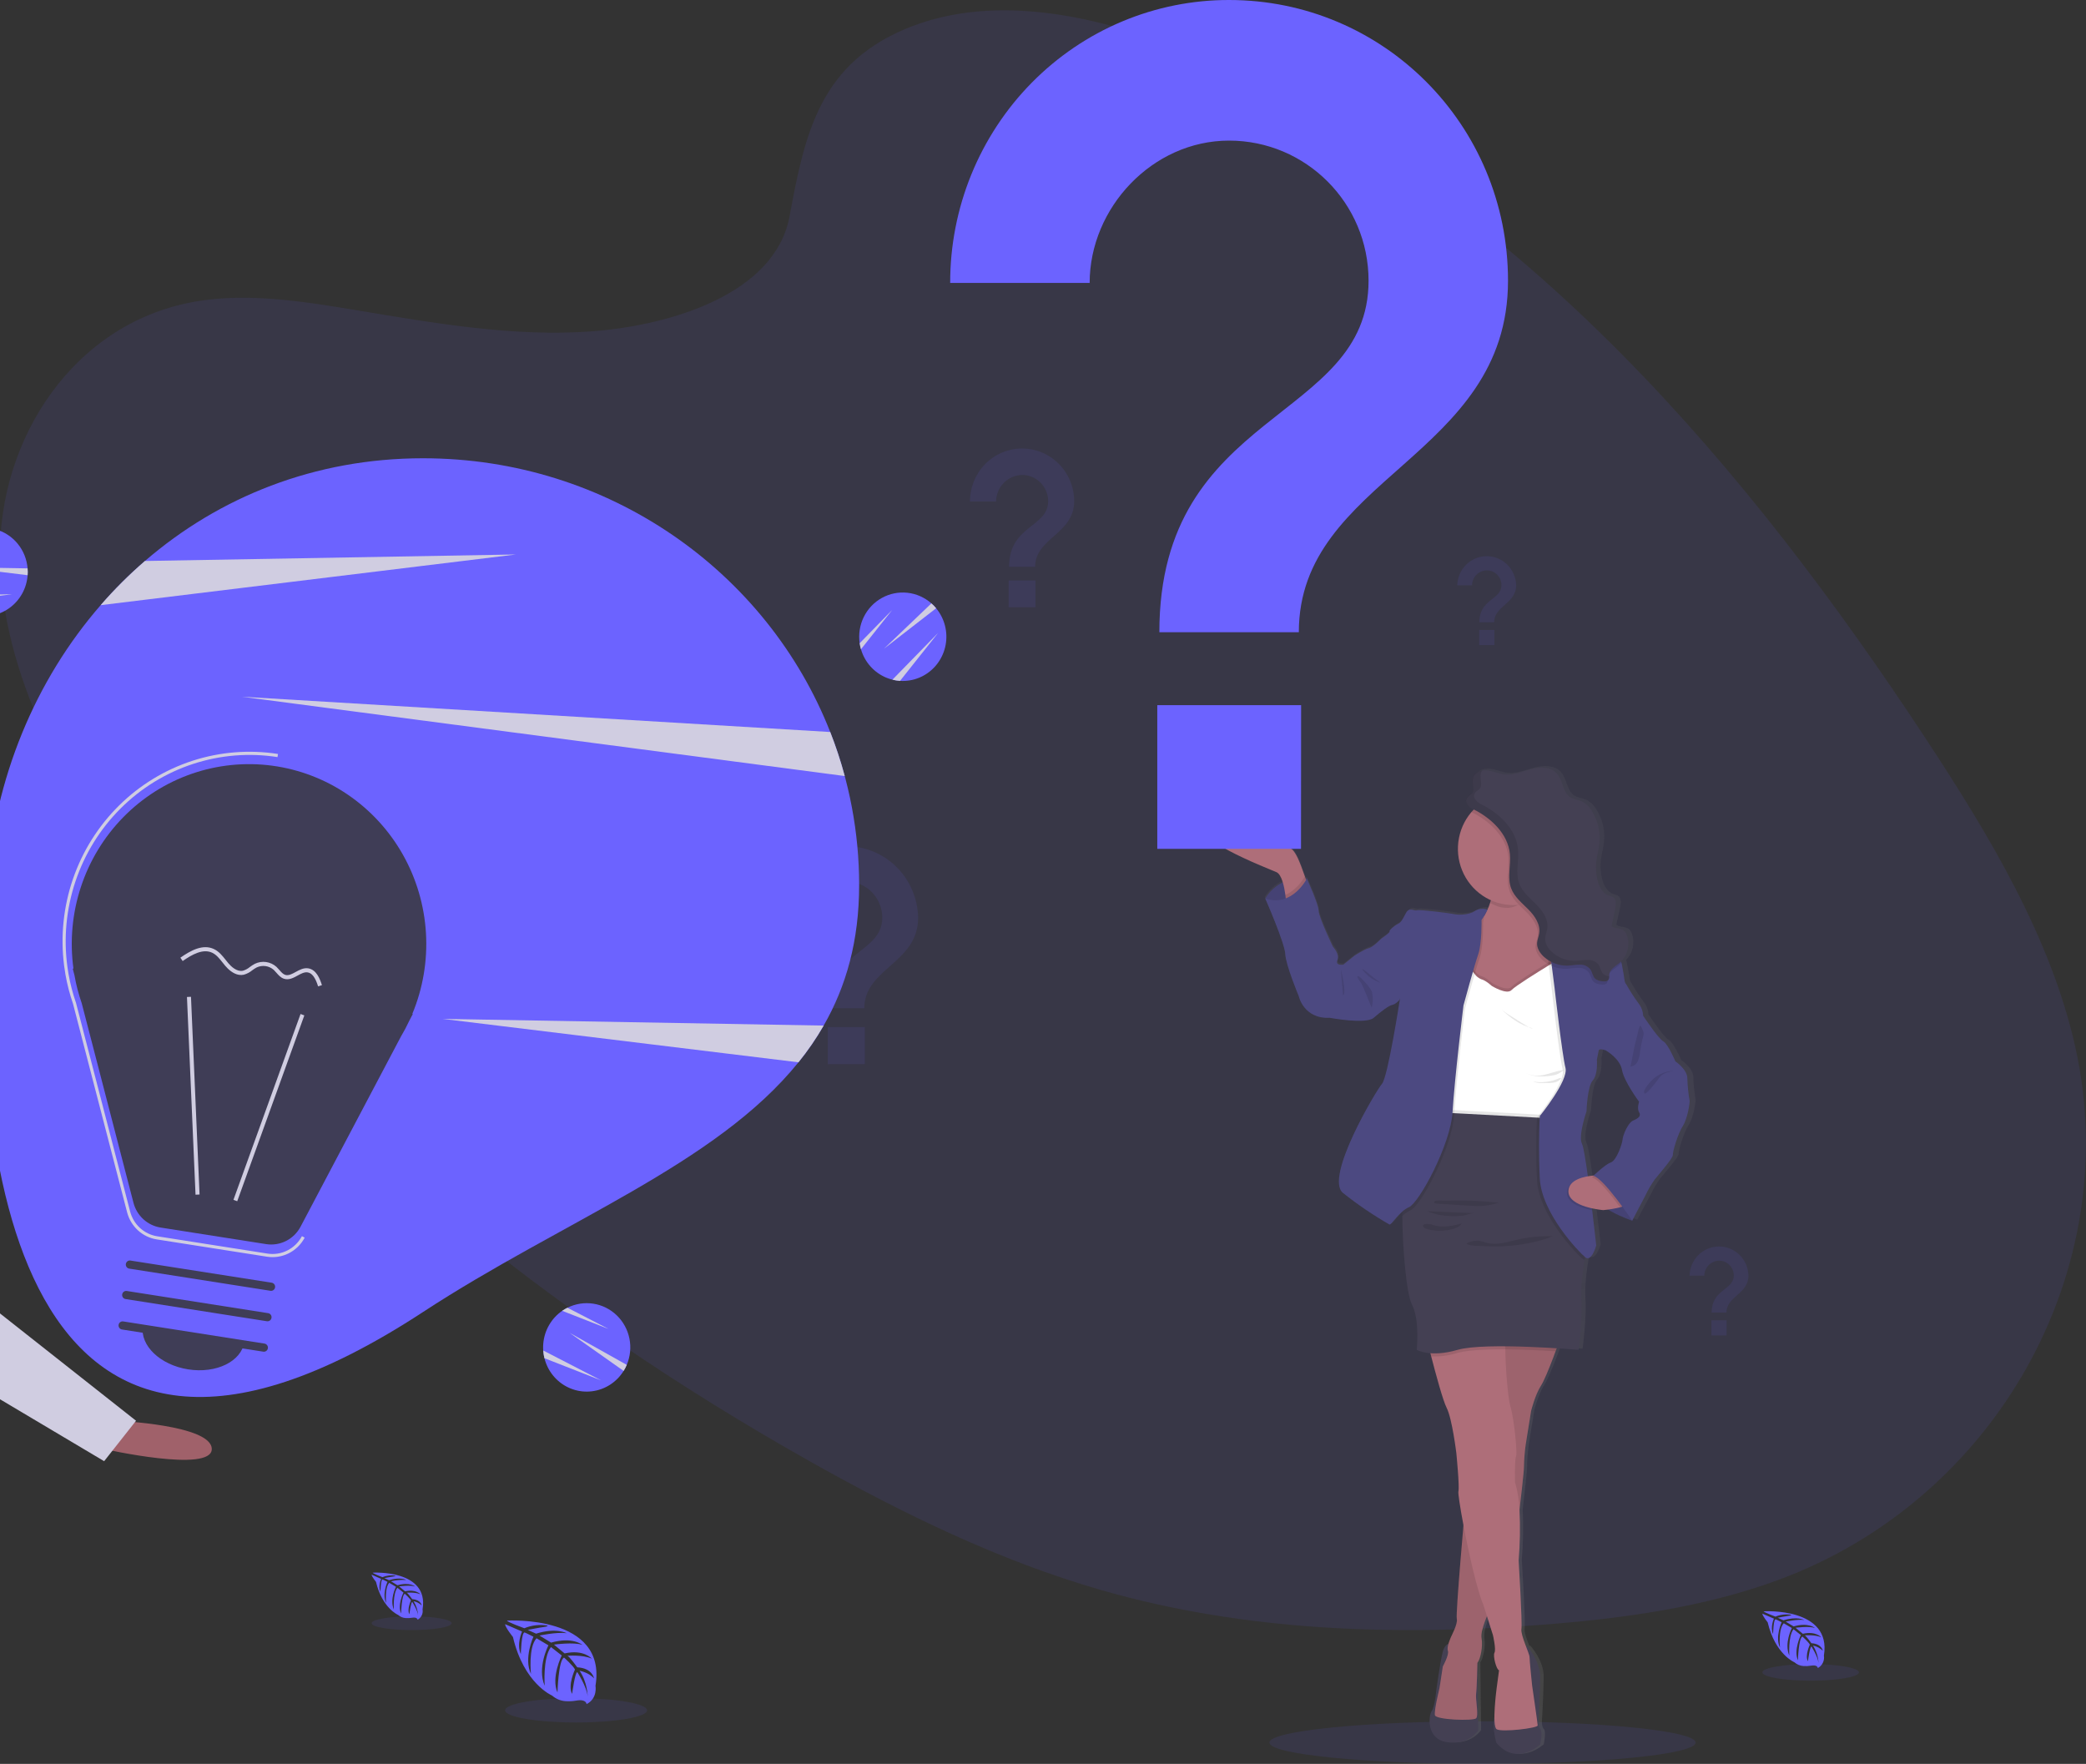 <svg width="641" height="542" viewBox="0 0 641 542" fill="none" xmlns="http://www.w3.org/2000/svg">
  <rect x="0" y="0" width="641" height="542" fill="#333333" stroke="none"/>
  <g clip-path="url(#clip0)">
    <path opacity="0.1" d="M455.567 541.993C491.733 541.993 521.052 539.062 521.052 535.445C521.052 531.828 491.733 528.896 455.567 528.896C419.401 528.896 390.083 531.828 390.083 535.445C390.083 539.062 419.401 541.993 455.567 541.993Z" fill="#6C63FF"/>
    <path opacity="0.1" d="M280.639 7.928C309.48 -2.947 344.591 6.406 374.574 20.047C468.746 62.9 537.353 144.247 591.861 227.123C611.597 257.132 630.344 288.462 637.763 321.962C652.87 390.148 613.468 460.737 546.458 485.473C523.67 493.893 498.634 497.346 473.561 499.27C428.974 502.696 382.811 501.336 338.582 488.647C307.041 479.579 277.204 464.992 248.586 448.877C168.666 403.847 95.679 345.371 43.124 273.94C20.075 242.61 0.575 207.29 0.013 171.141C-0.549 134.991 22.673 98.667 60.881 92.52C76.677 89.981 93.387 92.624 109.688 95.344C133.689 99.354 158.015 103.57 181.742 101.821C206.254 100.001 238.134 90.286 242.604 66.547C247.335 41.059 251.836 18.79 280.639 7.928Z" fill="#6C63FF"/>
    <path d="M155.806 497.974C155.806 497.974 186.62 496.089 182.987 517.995C182.987 517.995 183.708 521.882 180.247 523.624C180.247 523.624 180.196 521.998 177.087 522.549C175.982 522.741 174.859 522.798 173.741 522.717C172.229 522.611 170.793 522.009 169.648 521.001C169.648 521.001 160.984 517.374 157.619 503.007C157.619 503.007 155.123 499.879 155.225 499.069L160.422 501.323C160.422 501.323 158.647 505.132 160.045 508.292C160.045 508.292 160.211 501.465 161.214 501.621C161.412 501.653 163.915 502.916 163.915 502.916C163.915 502.916 160.856 509.543 163.161 514.362C163.161 514.362 162.287 506.194 164.866 503.396L168.531 505.566C168.531 505.566 164.955 512.412 167.382 517.995C167.382 517.995 166.743 509.426 169.297 506.09L172.617 508.681C172.617 508.681 169.259 515.43 171.308 520.068C171.308 520.068 171.57 510.087 173.333 509.335C173.333 509.335 176.238 511.926 176.678 513.001C176.678 513.001 174.38 517.898 175.804 520.483C175.804 520.483 176.678 513.837 177.4 513.805C177.4 513.805 180.286 518.209 180.592 521.228C180.592 521.228 180.465 516.739 178.096 513.384C178.096 513.384 180.892 513.869 182.527 515.709C182.527 515.709 182.074 512.593 177.387 512.321C177.387 512.321 174.999 508.986 174.354 508.778C174.354 508.778 179.022 508.383 181.85 509.659C181.85 509.659 179.36 506.718 173.499 508.053L170.223 505.345C170.223 505.345 176.372 504.49 178.97 505.436C178.97 505.436 175.976 502.845 169.342 504.73L165.779 502.567C165.779 502.567 171.015 501.42 174.137 501.835C174.137 501.835 170.842 500.034 164.732 501.984L162.178 500.824C162.178 500.824 166.009 500.06 167.139 499.937C168.269 499.814 168.32 499.503 168.32 499.503C165.89 499.09 163.394 499.37 161.112 500.313C161.112 500.313 155.71 498.35 155.806 497.974Z" fill="#6C63FF"/>
    <path opacity="0.1" d="M177.03 529.272C189.076 529.272 198.841 527.599 198.841 525.535C198.841 523.471 189.076 521.798 177.03 521.798C164.984 521.798 155.219 523.471 155.219 525.535C155.219 527.599 164.984 529.272 177.03 529.272Z" fill="#6C63FF"/>
    <path d="M114.527 483.239C114.527 483.239 131.901 482.176 129.851 494.528C129.959 495.155 129.869 495.8 129.592 496.37C129.316 496.94 128.867 497.407 128.312 497.702C128.312 497.702 128.281 496.789 126.531 497.1C125.909 497.208 125.277 497.238 124.647 497.191C123.793 497.137 122.98 496.798 122.336 496.225C122.336 496.225 117.458 494.172 115.542 486.076C115.542 486.076 114.138 484.307 114.189 483.854L117.126 485.149C117.126 485.149 116.124 487.3 116.909 489.081C116.909 489.081 117.005 485.227 117.547 485.318C117.662 485.318 119.073 486.063 119.073 486.063C119.073 486.063 117.349 489.8 118.652 492.54C118.652 492.54 118.154 487.935 119.61 486.354L121.672 487.578C121.672 487.578 119.661 491.465 121.034 494.587C121.034 494.587 120.682 489.755 122.113 487.876L123.983 489.353C123.983 489.353 122.068 493.155 123.249 495.772C123.249 495.772 123.396 490.143 124.392 489.722C124.392 489.722 126.027 491.186 126.276 491.789C126.276 491.789 124.999 494.548 125.784 496.005C125.784 496.005 126.276 492.261 126.684 492.242C126.684 492.242 128.312 494.723 128.478 496.426C128.397 494.853 127.913 493.328 127.074 492.002C128.013 492.177 128.881 492.627 129.57 493.298C129.57 493.298 129.321 491.542 126.671 491.387C126.671 491.387 125.324 489.502 124.967 489.392C124.967 489.392 127.597 489.165 129.194 489.884C129.194 489.884 127.789 488.226 124.481 488.978L122.636 487.449C122.636 487.449 126.103 486.97 127.572 487.501C127.572 487.501 125.88 486.037 122.138 487.106L120.133 485.881C121.678 485.539 123.26 485.402 124.839 485.473C124.839 485.473 122.987 484.456 119.539 485.558L118.103 484.91C118.103 484.91 120.267 484.476 120.899 484.411C121.532 484.346 121.57 484.165 121.57 484.165C120.198 483.934 118.791 484.093 117.503 484.625C117.503 484.625 114.476 483.452 114.527 483.239Z" fill="#6C63FF"/>
    <path opacity="0.1" d="M126.493 500.883C133.284 500.883 138.79 499.937 138.79 498.771C138.79 497.605 133.284 496.66 126.493 496.66C119.701 496.66 114.195 497.605 114.195 498.771C114.195 499.937 119.701 500.883 126.493 500.883Z" fill="#6C63FF"/>
    <path d="M541.944 495.111C541.944 495.111 562.919 493.816 560.46 508.714C560.586 509.47 560.473 510.248 560.139 510.936C559.804 511.625 559.264 512.189 558.596 512.548C558.596 512.548 558.558 511.44 556.444 511.816C555.692 511.946 554.926 511.983 554.165 511.926C553.136 511.858 552.157 511.449 551.381 510.76C551.381 510.76 545.481 508.293 543.189 498.512C543.189 498.512 541.49 496.381 541.561 495.837L545.098 497.365C545.098 497.365 543.891 499.956 544.843 502.113C544.843 502.113 544.958 497.463 545.634 497.579C545.775 497.579 547.473 498.473 547.473 498.473C547.473 498.473 545.392 503.007 546.962 506.246C546.962 506.246 546.369 500.688 548.124 498.784L550.615 500.254C550.615 500.254 548.182 504.918 549.836 508.72C549.836 508.72 549.408 502.891 551.113 500.617L553.373 502.405C553.373 502.405 551.087 506.997 552.479 510.177C552.479 510.177 552.664 503.389 553.865 502.871C553.865 502.871 555.838 504.639 556.138 505.365C556.138 505.365 554.573 508.701 555.544 510.462C555.544 510.462 556.138 505.928 556.629 505.928C556.629 505.928 558.596 508.927 558.8 510.981C558.705 509.082 558.122 507.242 557.108 505.643C558.243 505.861 559.29 506.411 560.122 507.224C560.122 507.224 559.815 505.106 556.617 504.918C556.617 504.918 554.995 502.644 554.561 502.508C554.561 502.508 557.753 502.236 559.669 503.104C559.669 503.104 557.97 501.109 553.98 502.016L551.751 500.17C551.751 500.17 555.933 499.587 557.708 500.228C557.708 500.228 555.665 498.46 551.151 499.749L548.725 498.279C548.725 498.279 552.287 497.502 554.414 497.78C554.414 497.78 552.173 496.556 548.029 497.884L546.292 497.093C546.292 497.093 548.903 496.569 549.67 496.491C550.436 496.413 550.474 496.193 550.474 496.193C548.821 495.913 547.123 496.104 545.571 496.744C545.571 496.744 541.88 495.358 541.944 495.111Z" fill="#6C63FF"/>
    <path opacity="0.1" d="M556.386 516.421C564.585 516.421 571.231 515.281 571.231 513.876C571.231 512.47 564.585 511.33 556.386 511.33C548.187 511.33 541.541 512.47 541.541 513.876C541.541 515.281 548.187 516.421 556.386 516.421Z" fill="#6C63FF"/>
    <path d="M521.045 337.864C520.643 335.584 520.41 333.276 520.349 330.96C520.349 328.181 516.627 325.72 516.627 325.72C516.627 325.72 514.328 320.324 512.796 319.527C511.263 318.731 506.532 311.671 506.532 311.671C506.478 310.278 505.978 308.941 505.108 307.862C503.691 305.972 502.396 303.99 501.233 301.929C500.594 301.139 500.913 300.582 499.956 295.976C499.905 295.737 499.847 295.503 499.777 295.283C499.777 295.18 499.713 295.089 499.675 294.985C500.691 293.951 501.4 292.647 501.719 291.223C502.039 289.799 501.957 288.313 501.482 286.934C501.31 286.386 500.997 285.894 500.575 285.509C499.496 284.615 497.772 284.984 496.661 284.136L497.842 278.838C498.123 277.542 498.27 275.903 497.153 275.204C496.733 275.002 496.292 274.852 495.837 274.757C493.922 274.109 492.811 272.056 492.313 270.08C491.834 268.177 491.704 266.201 491.93 264.251C492.147 262.373 492.69 260.546 492.888 258.661C493.248 255.175 492.421 251.668 490.544 248.725C489.814 247.455 488.739 246.425 487.448 245.758C486.266 245.221 484.894 245.111 483.789 244.463C481.414 242.928 481.535 239.281 479.639 237.189C477.742 235.097 474.384 235.103 471.619 235.822C468.854 236.541 466.103 237.766 463.268 237.461C461.441 237.254 459.73 236.412 457.898 236.218C457.374 236.167 456.845 236.191 456.327 236.289V236.231C454.974 236.477 453.728 237.241 453.409 238.543C453.338 238.853 453.307 239.171 453.32 239.489C453.32 240.246 453.499 241.037 453.511 241.762C453.535 242.05 453.501 242.34 453.413 242.615C453.324 242.89 453.181 243.144 452.994 243.362C452.63 243.757 452.094 243.964 451.717 244.372C451.564 244.528 451.443 244.715 451.363 244.919C451.283 245.124 451.245 245.344 451.251 245.564C451.251 246.717 452.669 247.734 453.62 248.2H453.658C453.403 248.459 453.147 248.732 452.911 249.01C450.184 252.135 448.68 256.165 448.684 260.339C448.707 263.71 449.701 267 451.544 269.806C453.386 272.611 455.996 274.81 459.054 276.13L458.919 276.551C458.651 277.384 458.337 278.201 457.981 279C457.32 278.774 456.619 278.698 455.927 278.776C455.234 278.855 454.566 279.086 453.971 279.453C452.145 280.748 448.576 280.645 447.624 280.405C446.673 280.165 436.77 278.896 435.972 279.213C435.174 279.531 433.597 278.106 432.569 280.01C431.541 281.914 431.062 282.944 430.015 283.423C428.968 283.903 427.161 285.405 427.403 285.723C427.646 286.04 424.785 287.945 424.785 287.945C424.785 287.945 422.327 290.535 420.903 290.879C419.479 291.222 416.466 293.185 416.466 293.185L412.973 295.957C412.973 295.957 410.362 296.358 411.153 294.532C411.945 292.705 409.723 290.406 409.723 290.406C409.723 290.406 405.286 281.279 405.286 279.395C405.286 277.51 401.64 269.472 401.64 269.472L401.193 269.426L400.989 268.837C400.318 266.926 399.45 264.581 398.786 263.208C397.509 260.585 396.723 260.313 396.723 260.313C396.723 260.313 381.348 248.602 371.362 252.171C361.376 255.74 389.591 266.375 392.126 267.489C393.014 267.878 393.652 269.135 394.099 270.605C391.85 271.705 389.956 273.433 388.64 275.586C388.64 275.586 394.744 289.311 394.904 292.725C395.063 296.138 399.105 305.679 399.105 305.679C399.105 305.679 400.612 312.746 408.772 312.344C408.772 312.344 420.029 314.443 422.487 312.344C424.945 310.246 427.161 308.6 428.355 308.361C429.233 308.068 430.004 307.515 430.57 306.774C430.57 306.774 426.848 330.578 425.022 332.644C423.196 334.71 407.061 361.435 412.852 366.215C417.438 369.818 422.285 373.066 427.352 375.931C427.844 376.177 429.319 373.683 431.426 371.915C431.426 372.362 431.426 372.815 431.426 373.295C431.464 382.803 432.703 397.26 434.414 400.499C436.968 405.26 435.921 414.464 435.921 414.464C437.264 415.105 438.722 415.46 440.205 415.507C440.282 415.818 440.371 416.154 440.454 416.478C441.852 421.835 444.119 430.119 445.275 432.322C447.018 435.657 448.282 446.215 448.282 446.215C448.282 446.215 449.316 456.579 448.921 458.036C448.767 458.587 449.438 462.9 450.491 468.4C449.853 475.842 448.64 490.189 448.435 495.377C448.435 495.474 448.435 495.571 448.435 495.662V495.753C448.438 495.811 448.438 495.869 448.435 495.928C448.435 496.044 448.435 496.148 448.435 496.245C448.415 496.572 448.428 496.899 448.474 497.223C448.553 497.717 448.516 498.223 448.365 498.7C447.913 500.134 447.339 501.526 446.648 502.858C446.356 503.513 446.101 504.183 445.881 504.866C445.243 505.151 444.464 505.844 444.03 507.535C443.238 510.631 442.05 519.194 442.05 519.194C442.05 519.194 441.571 524.434 440.626 525.626C439.682 526.818 438.711 534.273 445.46 535.225C452.209 536.177 455.127 531.598 455.127 531.598L454.891 510.819V510.78C455.027 510.605 455.145 510.416 455.242 510.216V510.165C455.286 510.067 455.337 509.964 455.382 509.847L455.44 509.692L455.542 509.439C455.538 509.409 455.538 509.379 455.542 509.348C456.197 507.358 456.393 505.242 456.116 503.163V503.059V502.897C456.116 502.845 456.116 502.787 456.116 502.735V502.411C456.116 502.373 456.116 502.327 456.116 502.288C456.116 502.15 456.129 502.008 456.155 501.861C456.155 501.861 456.155 501.809 456.155 501.783L456.193 501.53V501.42C456.193 501.336 456.193 501.252 456.244 501.161C456.242 501.14 456.242 501.118 456.244 501.096C456.308 500.799 456.385 500.449 456.468 500.164V500.093L456.563 499.782C456.659 499.451 456.768 499.134 456.883 498.784V498.719C456.883 498.616 456.953 498.512 456.991 498.415V498.376C457.106 498.059 457.227 497.728 457.342 497.456L457.374 497.372L457.476 497.113L457.508 497.035L457.751 496.459L459.622 502.321C459.622 502.321 460.656 506.686 460.101 507.716C459.545 508.746 460.739 513.034 461.525 513.112L460.79 518.507C460.393 521.482 460.157 524.477 460.081 527.478C460.03 527.821 459.979 528.126 459.941 528.333C459.43 531.099 460.656 535.387 460.656 535.387C466.913 542.894 474.371 535.97 474.371 535.97C474.371 535.97 475.239 531.999 474.371 531.209C473.503 530.419 473.892 527.556 473.892 527.556C473.892 527.556 474.288 520.489 474.365 515.333C474.441 510.178 470.208 505.618 470.208 505.618L469.972 505.831C469.199 503.81 468.318 501.453 468.503 500.397C468.823 498.57 467.629 479.288 467.629 479.288C468.07 474.118 468.164 468.925 467.909 463.742C468.012 462.868 468.107 462.007 468.203 461.152C468.682 457.006 469.072 453.463 469.225 451.604V451.384C469.263 450.885 469.282 450.529 469.276 450.361C469.276 449.713 469.276 448.974 469.34 448.165C469.487 445.937 469.831 443.456 469.831 443.456L471.491 433.215C471.491 433.215 472.768 428.215 474.588 425.443L474.805 425.093C474.875 424.97 474.946 424.834 475.022 424.691L475.054 424.633C475.125 424.497 475.201 424.355 475.271 424.206L475.303 424.147C475.559 423.636 475.833 423.046 476.121 422.398C476.121 422.347 476.165 422.301 476.184 422.249L476.401 421.757C476.401 421.692 476.453 421.628 476.485 421.563C476.516 421.498 476.619 421.233 476.689 421.071C476.72 421.005 476.748 420.938 476.772 420.87C476.855 420.675 476.944 420.475 477.027 420.267L477.149 419.969C477.206 419.82 477.27 419.672 477.334 419.523L477.487 419.127C477.532 419.03 477.57 418.933 477.608 418.836L477.781 418.389C477.781 418.324 477.838 418.253 477.864 418.188C478.317 417.042 478.751 415.908 479.141 414.878C479.262 414.555 479.383 414.231 479.492 413.946C483.553 414.198 486.311 414.425 486.311 414.425C486.311 414.425 487.588 405.143 487.179 399.035C486.911 394.864 487.677 389.617 488.182 386.728C488.239 386.411 488.29 386.126 488.341 385.867L488.45 385.958C490.436 387.545 491.86 382.305 491.86 382.305C491.86 382.305 491.323 377.414 490.583 371.488L490.506 370.898C491.65 371.146 492.808 371.325 493.973 371.436C493.973 371.436 494.611 371.377 495.486 371.267C497.906 372.688 500.46 373.86 503.11 374.765L507.33 366.863C508.123 365.225 509.053 363.658 510.108 362.18C511.385 360.593 515.893 355.515 515.816 354.563C515.739 353.61 517.323 348.131 518.906 345.669C520.49 343.208 521.122 338.259 521.045 337.864ZM503.448 343.895C501.782 344.607 500.198 348.578 500.122 349.769C500.045 350.961 498.296 356.195 496.476 356.83C494.797 357.413 491.591 360.405 491.081 360.884C490.557 360.93 489.963 361.001 489.344 361.105C488.648 356.098 487.958 351.952 487.518 351.117C486.241 348.733 488.916 341.116 488.916 341.116C488.916 341.116 489.178 333.421 490.832 331.594C492.485 329.768 492.109 325.163 492.109 325.163C492.109 325.163 492.504 323.258 492.664 322.39C492.824 321.522 495.02 322.39 495.039 322.39C495.039 322.39 499.317 324.767 499.956 328.336C500.594 331.905 505.268 338.098 505.268 338.098C505.268 338.098 504.553 340.242 505.268 341.336C505.983 342.431 505.115 343.182 503.448 343.895Z" fill="url(#paint0_linear)"/>
    <path d="M388.819 276.072C390.121 273.894 392.026 272.154 394.298 271.068C396.569 269.983 399.105 269.601 401.589 269.97V279.239H396.041L391.699 278.125L388.819 276.072Z" fill="#4C4981"/>
    <path opacity="0.1" d="M388.819 276.072C390.121 273.894 392.026 272.154 394.298 271.068C396.569 269.983 399.105 269.601 401.589 269.97V279.239H396.041L391.699 278.125L388.819 276.072Z" fill="black"/>
    <path d="M402.004 272.425L395.204 277.257C395.204 277.257 395.147 276.292 394.975 274.97C394.636 272.47 393.876 268.72 392.235 267.994C389.739 266.88 361.945 256.271 371.804 252.702C381.662 249.133 396.788 260.831 396.788 260.831C396.788 260.831 397.567 261.103 398.812 263.713C399.45 265.086 400.325 267.424 400.983 269.335C401.589 271.058 402.004 272.425 402.004 272.425Z" fill="#AE6E79"/>
    <path d="M456.328 279.867L457.1 279.498L459.271 282.011L457.496 285.852L454.47 284.622L455.172 281.551L456.328 279.867Z" fill="#4C4981"/>
    <path d="M446.041 504.827C446.041 504.827 444.088 504.594 443.309 507.684C442.53 510.773 441.355 519.343 441.355 519.343C441.355 519.343 440.889 524.57 439.95 525.762C439.011 526.953 438.079 534.396 444.713 535.341C451.347 536.287 454.24 531.721 454.24 531.721L454.004 510.948L446.041 504.827Z" fill="#444053"/>
    <path d="M469.193 505.76C469.193 505.76 473.369 510.294 473.292 515.437C473.215 520.58 472.819 527.634 472.819 527.634C472.819 527.634 472.436 530.49 473.292 531.28C474.148 532.071 473.292 536.035 473.292 536.035C473.292 536.035 465.949 542.946 459.781 535.452C459.781 535.452 458.581 531.17 459.079 528.411C459.577 525.652 460.969 513.248 460.969 513.248L469.193 505.76Z" fill="#444053"/>
    <path d="M479.537 411.044C479.537 411.044 475.323 423.001 473.522 425.773C471.721 428.545 470.483 433.546 470.483 433.546L468.842 443.76C468.522 446.044 468.338 448.345 468.293 450.652C468.369 452.951 464.232 486.451 464.232 486.451L457.675 494.93C457.675 494.93 454.788 500.87 455.255 503.35C455.721 505.831 454.942 509.769 453.978 510.955C453.978 510.955 453.824 518.727 453.588 520.457C453.352 522.186 454.45 527.115 453.588 527.983C452.726 528.851 441.252 528.463 440.939 527.031C440.627 525.6 442.344 518.714 442.344 518.714L443.359 512.062C443.359 512.062 445.39 508.422 444.924 507.23C444.458 506.038 445.779 503.273 445.856 503.033C445.933 502.793 448.046 498.914 447.656 497.411C447.267 495.908 450.115 463.95 450.115 463.95L458.153 406.685L479.537 411.044Z" fill="#AE6E79"/>
    <path opacity="0.1" d="M479.537 411.043C479.537 411.043 478.898 412.844 478.023 415.208C476.632 418.939 474.627 424.076 473.522 425.773C471.728 428.545 470.476 433.545 470.476 433.545L468.835 443.766C468.518 446.05 468.337 448.352 468.293 450.658C468.293 451.565 467.693 457.349 466.926 464.014C465.745 474.203 464.232 486.458 464.232 486.458L457.675 494.936C457.675 494.936 457.342 495.584 456.927 496.607C456.104 498.551 454.942 501.705 455.255 503.331C455.721 505.786 454.942 509.743 453.978 510.935C453.978 510.935 453.818 518.708 453.588 520.437C453.358 522.167 454.45 527.089 453.588 527.964C452.726 528.838 441.252 528.443 440.939 527.018C440.627 525.593 442.344 518.701 442.344 518.701L443.359 512.043C443.359 512.043 445.39 508.402 444.917 507.211C444.445 506.019 445.779 503.253 445.856 503.013C445.933 502.774 448.046 498.894 447.656 497.391C447.356 496.245 448.933 477.48 449.668 468.581C449.917 465.782 450.076 463.962 450.076 463.962L456.991 414.697L457.553 410.726L458.115 406.697L479.537 411.043Z" fill="black"/>
    <path d="M472.514 530.166C472.584 531.04 461.499 532.31 459.916 531.358C458.333 530.406 459.916 518.604 459.916 518.604L460.637 513.222C459.865 513.137 458.69 508.862 459.233 507.832C459.776 506.803 458.767 502.45 458.767 502.45L456.928 496.62L455.804 493.051C453.978 488.964 451.335 477.305 449.694 468.6C448.659 463.133 448.002 458.826 448.149 458.275C448.538 456.85 447.51 446.474 447.51 446.474C447.51 446.474 446.233 435.935 444.547 432.613C443.405 430.41 441.176 422.139 439.797 416.802C439.095 414.062 438.609 412.093 438.609 412.093C438.609 412.093 450.409 411.089 457.566 410.739C460.855 410.577 463.166 410.558 462.898 410.83C462.63 411.102 462.559 412.553 462.572 414.651C462.604 420.086 463.351 429.646 464.143 432.218C465.235 435.78 466.326 446.467 465.86 447.504C465.394 448.54 465.548 455.425 465.548 455.425C466.352 458.222 466.815 461.109 466.927 464.021C467.176 469.179 467.087 474.348 466.658 479.495C466.658 479.495 467.827 498.745 467.514 500.565C467.201 502.385 470.011 508.092 470.011 509.199C470.011 510.307 470.79 517.833 470.79 517.833C470.79 517.833 472.462 529.298 472.514 530.166Z" fill="#AE6E79"/>
    <path d="M478.675 298.8L477.334 300.27L476.459 301.229L471.351 306.799L458.154 308.309L451.13 306.404L449.394 305.932C449.394 305.932 449.394 302.356 449.706 298.068C450.153 292.569 451.22 285.891 453.767 284.071C455.043 283.058 456.061 281.75 456.736 280.256C457.246 279.226 457.673 278.156 458.013 277.056C458.064 276.914 458.103 276.778 458.147 276.635C458.722 274.716 459.136 272.75 459.386 270.76C459.386 270.76 461.072 269.815 463.415 268.714C469.525 265.818 480.08 261.822 476.408 270.76C475.869 272.069 475.408 273.41 475.029 274.776C474.972 274.977 474.921 275.178 474.876 275.372C473.65 280.347 474.461 283.365 475.374 285.03C475.528 285.318 475.706 285.593 475.904 285.852C476.153 286.2 476.452 286.508 476.791 286.765L478.311 296.553L478.439 297.362L478.675 298.8Z" fill="#AE6E79"/>
    <path opacity="0.1" d="M476.415 271.24C475.719 272.937 476.753 269.854 476.415 271.24C473.631 273.248 467.073 278.967 463.389 278.967C460.899 278.967 460.152 278.507 458.02 277.529C458.665 275.479 459.124 273.374 459.392 271.24C459.392 271.24 481.491 258.881 476.415 271.24Z" fill="black"/>
    <path d="M482.04 260.831C482.036 265.096 480.478 269.21 477.664 272.38C474.85 275.55 470.98 277.553 466.799 278.002C466.211 278.06 465.618 278.099 465.017 278.099C461.651 278.099 458.36 277.086 455.56 275.189C452.761 273.291 450.579 270.594 449.291 267.439C448.002 264.284 447.665 260.812 448.322 257.462C448.979 254.112 450.6 251.035 452.981 248.62C455.361 246.205 458.395 244.561 461.697 243.894C464.999 243.228 468.421 243.57 471.532 244.877C474.642 246.184 477.301 248.397 479.171 251.237C481.041 254.077 482.04 257.415 482.04 260.831Z" fill="#AE6E79"/>
    <path opacity="0.1" d="M484.46 337.379L482.033 343.798C482.033 343.798 480.06 343.882 476.983 343.979C466.594 344.316 443.704 344.743 442.683 342.036C442.454 341.349 442.333 340.63 442.325 339.905C442.191 335.779 444.087 329.444 444.087 329.444C444.087 329.444 445.179 316.768 445.179 316.218C445.179 315.667 444.241 306.787 444.241 306.787L446.118 299.662L451.347 295.937C451.347 295.937 453.69 299.584 455.095 299.895C456.5 300.206 458.377 301.961 458.377 301.961C458.377 301.961 462.981 304.811 464.468 303.224C465.956 301.637 477.506 294.668 477.506 294.668L483.598 301.482L484.46 337.379Z" fill="black"/>
    <path d="M484.46 338.363L482.034 344.775C482.034 344.775 480.061 344.866 476.983 344.963H476.683C475.355 345.009 473.835 345.054 472.214 345.086C463.958 345.281 452.586 345.332 446.642 344.439C444.407 344.115 442.945 343.648 442.702 343.014C442.568 342.632 442.473 342.237 442.421 341.835C442.383 341.537 442.357 341.187 442.345 340.883C442.211 336.757 444.107 330.422 444.107 330.422C444.107 330.422 445.199 317.746 445.199 317.196C445.199 316.645 444.26 307.765 444.26 307.765L446.137 300.64L449.732 298.088L451.367 296.922C451.916 297.757 452.516 298.557 453.161 299.318C453.665 300.005 454.339 300.543 455.115 300.879C456.526 301.197 458.396 302.946 458.396 302.946C458.396 302.946 463 305.796 464.488 304.209C465.618 302.997 472.641 298.638 475.885 296.65C476.881 296.035 477.526 295.652 477.526 295.652L478.343 296.572L483.617 302.466L484.46 338.363Z" fill="white"/>
    <path opacity="0.1" d="M402.004 272.425L395.204 277.257C395.204 277.257 395.147 276.292 394.975 274.971C398.333 273.533 400.376 270.352 400.964 269.335C401.589 271.058 402.004 272.425 402.004 272.425Z" fill="black"/>
    <path d="M425.897 288.825L424.416 288.424C424.416 288.424 421.989 291.015 420.585 291.358C419.18 291.701 416.217 293.651 416.217 293.651L412.776 296.423C412.776 296.423 410.222 296.825 410.982 294.998C411.742 293.172 409.577 290.879 409.577 290.879C409.577 290.879 405.203 281.772 405.203 279.867C405.203 277.963 401.589 269.97 401.589 269.97C401.589 269.97 397.056 278.922 388.781 276.072C388.781 276.072 394.796 289.771 394.949 293.178C395.102 296.585 399.087 306.087 399.087 306.087C399.087 306.087 400.574 313.141 408.613 312.746C408.613 312.746 419.704 314.838 422.123 312.746C424.543 310.654 426.727 309.008 427.87 308.769C429.013 308.529 430.054 307.188 430.054 307.188V297.77L425.897 288.825Z" fill="#4C4981"/>
    <path opacity="0.1" d="M411.997 297.771C411.997 297.771 413.951 305.142 412.699 305.932L411.997 297.771Z" fill="black"/>
    <path opacity="0.1" d="M476.983 344.931C466.594 345.267 443.704 345.688 442.683 342.987C442.454 342.301 442.333 341.581 442.325 340.856L476.261 342.67L476.983 344.931Z" fill="black"/>
    <path opacity="0.1" d="M479.537 411.044C479.537 411.044 478.899 412.844 478.024 415.208C473.714 414.943 468.006 414.664 462.585 414.626C460.669 414.626 458.792 414.626 457.017 414.69C453.25 414.807 449.994 415.118 447.919 415.714C445.295 416.533 442.553 416.892 439.81 416.776C439.107 414.036 438.622 412.067 438.622 412.067C438.622 412.067 450.422 411.063 457.579 410.713L458.141 406.685L479.537 411.044Z" fill="black"/>
    <path d="M488.674 382.052L487.346 384.902C487.346 384.902 487.161 385.75 486.925 387.098C486.427 389.999 485.648 395.233 485.942 399.404C486.331 405.506 485.08 414.768 485.08 414.768C485.08 414.768 456.347 412.313 447.919 414.768C439.491 417.223 435.341 414.768 435.341 414.768C435.341 414.768 436.362 405.584 433.859 400.829C432.155 397.591 430.954 383.134 430.916 373.625C430.916 369.24 431.133 365.917 431.676 365.243C433.393 363.106 440.73 341.718 440.73 341.718L442.403 341.809L446.872 342.049L472.284 343.409L476.275 343.623L476.696 344.918L488.674 382.052Z" fill="#444053"/>
    <path d="M501.322 372.543L501.559 375.082C501.559 375.082 488.974 370.924 489.612 365.813C490.251 360.703 489.612 361.279 489.612 361.279L499.726 362.147L501.322 372.543Z" fill="#4C4981"/>
    <path opacity="0.1" d="M501.322 372.543L501.559 375.082C501.559 375.082 488.974 370.924 489.612 365.813C490.251 360.703 489.612 361.279 489.612 361.279L499.726 362.147L501.322 372.543Z" fill="black"/>
    <path opacity="0.1" d="M420.393 299.817C421.677 300.925 423.192 301.724 424.824 302.155C424.351 302.051 423.912 301.829 423.547 301.508C422.646 300.86 421.791 300.154 420.922 299.467C420.22 298.91 419.345 297.984 418.483 297.757C419.048 298.509 419.688 299.199 420.393 299.817Z" fill="black"/>
    <path opacity="0.1" d="M420.584 303.153C420.989 303.617 421.317 304.144 421.555 304.714C421.958 306.326 421.933 308.018 421.484 309.617L419.467 304.682C419.116 303.84 418.764 302.998 418.343 302.194C418.158 301.851 416.996 300.42 417.13 300.122C417.487 299.28 420.207 302.68 420.584 303.153Z" fill="black"/>
    <path opacity="0.1" d="M476.881 330.487C478.257 330.318 479.543 329.707 480.553 328.744C478.477 329.01 476.511 329.839 474.468 330.273C472.571 330.72 470.582 330.534 468.798 329.742C471.148 330.908 474.378 330.946 476.881 330.487Z" fill="black"/>
    <path opacity="0.1" d="M471.013 315.984C470.641 316.04 470.262 315.945 469.959 315.719C468.401 314.812 466.865 313.866 465.349 312.882C463.874 311.916 462.093 310.938 460.835 309.721C463.932 312.558 466.818 314.954 471.013 315.984Z" fill="black"/>
    <path opacity="0.1" d="M475.342 332.786C476.16 332.824 476.979 332.756 477.781 332.585C478.592 332.414 479.308 331.937 479.786 331.251C479.496 331.183 479.191 331.232 478.936 331.387C476.462 332.443 473.746 332.773 471.096 332.339C472.366 332.89 473.994 332.78 475.342 332.786Z" fill="black"/>
    <path opacity="0.1" d="M460.554 369.564C458.928 370.061 457.258 370.393 455.568 370.555C454.252 370.616 452.934 370.59 451.622 370.477L445.237 370.069L442.044 369.862C441.668 369.862 440.129 369.862 440.889 369.091C441.272 368.715 443.404 368.955 443.953 368.935C445.013 368.901 446.077 368.881 447.146 368.877C449.259 368.877 451.379 368.877 453.492 369.007C455.861 369.123 458.192 369.304 460.554 369.564Z" fill="black"/>
    <path opacity="0.1" d="M453.154 372.77C452.069 372.724 450.671 373.379 449.553 373.521C448.303 373.671 447.044 373.721 445.786 373.67C443.298 373.61 440.839 373.101 438.526 372.167C443.398 372.42 448.283 372.569 453.154 372.77Z" fill="black"/>
    <path opacity="0.1" d="M439.477 376.164C439.949 376.261 440.415 376.391 440.869 376.552C443.564 377.33 446.43 376.643 449.17 375.957C448.486 376.999 447.254 377.446 446.022 377.731C444.018 378.247 441.928 378.324 439.892 377.958C439.254 377.829 437.651 377.595 437.338 376.922C436.815 375.931 438.877 376.067 439.477 376.164Z" fill="black"/>
    <path opacity="0.1" d="M454.584 381.275C455.392 381.442 456.19 381.659 456.972 381.922C460.005 382.687 463.153 381.637 466.199 380.931C469.86 380.088 473.614 379.735 477.366 379.882C476.696 379.882 475.629 380.478 474.972 380.679C474.11 380.944 473.235 381.19 472.36 381.411C470.643 381.838 468.9 382.188 467.144 382.441C463.599 382.96 460.012 383.119 456.436 382.913C454.802 382.823 451.967 382.991 450.568 382.156C451.777 381.427 453.187 381.118 454.584 381.275Z" fill="black"/>
    <path opacity="0.1" d="M455.728 283.585C455.728 283.585 455.881 290.879 454.713 294.208C454.342 295.244 453.768 297.155 453.142 299.299C452.459 301.676 451.712 304.338 451.137 306.424C450.563 308.51 450.179 309.909 450.179 309.909C450.179 309.909 447.542 331.698 446.859 342.081C446.859 342.262 446.859 342.45 446.821 342.625C446.783 343.208 446.719 343.817 446.623 344.445C445.103 354.757 436.337 370.659 433.393 371.928C432.476 372.355 431.637 372.94 430.916 373.658C430.916 369.272 431.133 365.95 431.676 365.276C433.393 363.139 440.73 341.751 440.73 341.751L442.403 341.841C442.364 341.544 442.339 341.194 442.326 340.889C442.192 336.763 444.088 330.429 444.088 330.429C444.088 330.429 445.18 317.753 445.18 317.202C445.18 316.652 444.241 307.771 444.241 307.771L446.119 300.646L449.713 298.094C450.16 292.595 451.227 285.917 453.774 284.097C455.05 283.084 456.068 281.776 456.743 280.282C457.248 280.353 456.328 279.9 456.328 279.9L455.728 283.585Z" fill="black"/>
    <path d="M457.1 279.498C456.45 279.273 455.757 279.196 455.074 279.274C454.391 279.353 453.733 279.584 453.148 279.952C451.348 281.247 447.836 281.137 446.897 280.904C445.959 280.671 436.202 279.395 435.404 279.712C434.606 280.029 433.061 278.604 432.046 280.509C431.031 282.413 430.564 283.436 429.549 283.909C428.534 284.382 426.733 285.891 426.995 286.209C427.257 286.526 424.441 288.424 424.441 288.424L430.137 307.208C430.137 307.208 426.465 330.966 424.671 333.026C422.877 335.086 406.946 361.778 412.648 366.533C417.162 370.133 421.939 373.381 426.938 376.248C427.576 376.566 429.824 372.291 432.946 370.943C436.068 369.596 445.754 351.771 446.354 341.634C446.955 331.497 449.713 308.924 449.713 308.924C449.713 308.924 453.071 296.566 454.24 293.236C455.408 289.907 455.255 282.614 455.255 282.614L457.1 279.498Z" fill="#4C4981"/>
    <path opacity="0.1" d="M488.673 382.052L487.345 384.902C487.345 384.902 487.16 385.75 486.924 387.097C486.687 387.067 486.465 386.966 486.285 386.806C484.332 385.219 472.877 373.262 472.309 362.646C471.906 354.815 472.098 348.066 472.226 345.06C472.264 344.115 472.302 343.545 472.302 343.422C472.302 343.422 481.203 332.488 480.188 328.615C479.172 324.741 476.829 304.001 476.829 304.001L476.484 301.281L475.891 296.682L474.473 285.554L475.942 285.904C476.191 286.251 476.49 286.559 476.829 286.817L478.349 296.604L483.623 302.499L484.485 338.382L482.059 344.795C482.059 344.795 480.086 344.885 477.008 344.983H476.708L488.673 382.052Z" fill="black"/>
    <path d="M493.59 322.818C493.59 322.818 491.406 321.943 491.253 322.818C491.099 323.692 490.704 325.584 490.704 325.584C490.704 325.584 491.093 330.182 489.427 332.002C487.76 333.823 487.511 341.504 487.511 341.504C487.511 341.504 484.88 349.109 486.126 351.486C486.579 352.347 487.281 356.668 487.984 361.849C488.431 365.088 488.871 368.644 489.261 371.896C489.969 377.803 490.499 382.693 490.499 382.693C490.499 382.693 489.088 387.92 487.134 386.333C485.181 384.746 473.726 372.789 473.164 362.173C472.781 354.718 472.934 348.241 473.062 345.048C473.113 343.694 473.164 342.929 473.164 342.929C473.164 342.929 482.065 331.996 481.049 328.116C480.034 324.236 477.691 303.503 477.691 303.503L477.282 300.297L476.842 296.851L476.74 296.093L475.329 285.082C475.578 285.14 484.338 287.148 485.493 288.32C486.649 289.493 493.794 291.17 493.794 291.17C494.871 291.467 495.851 292.051 496.63 292.862C497.41 293.673 497.96 294.682 498.225 295.782C498.295 296.002 498.346 296.235 498.397 296.475C499.336 301.074 499.036 301.624 499.674 302.421C500.313 303.218 493.59 322.818 493.59 322.818Z" fill="#4C4981"/>
    <path opacity="0.1" d="M489.312 371.889C486.119 371.241 481.382 369.745 481.49 366.442C481.586 363.352 485.251 362.238 488.028 361.843C488.475 365.068 488.916 368.637 489.312 371.889Z" fill="black"/>
    <path d="M499.215 370.244C499.088 370.522 498.577 370.762 497.849 370.976C496.141 371.388 494.406 371.676 492.658 371.837C492.658 371.837 481.803 370.963 481.957 365.969C482.072 362.387 486.975 361.435 489.727 361.221C490.336 361.163 490.948 361.137 491.56 361.143C491.56 361.143 499.681 369.221 499.215 370.244Z" fill="#AE6E79"/>
    <path opacity="0.1" d="M499.215 370.244C499.087 370.522 498.577 370.762 497.849 370.976C495.02 367.135 491.074 362.206 489.14 361.772L489.727 361.221C490.336 361.163 490.948 361.137 491.56 361.143C491.56 361.143 499.681 369.22 499.215 370.244Z" fill="black"/>
    <path d="M496.483 301.89L499.675 302.369C500.828 304.429 502.107 306.412 503.506 308.309C504.364 309.39 504.856 310.723 504.911 312.111C504.911 312.111 509.597 319.158 511.079 319.948C512.56 320.738 514.826 326.127 514.826 326.127C514.826 326.127 518.498 328.582 518.498 331.354C518.563 333.666 518.798 335.97 519.2 338.246C519.283 338.641 518.657 343.558 517.093 346.019C515.529 348.48 513.965 353.908 514.048 354.88C514.131 355.851 509.674 360.903 508.429 362.484C507.39 363.962 506.475 365.526 505.696 367.161L501.559 375.082C501.559 375.082 492.811 362.011 489.612 361.299C489.612 361.299 493.201 357.814 494.995 357.179C496.789 356.544 498.513 351.35 498.59 350.132C498.666 348.914 500.23 344.983 501.865 344.302C503.5 343.622 504.368 342.877 503.666 341.763C502.963 340.649 503.666 338.525 503.666 338.525C503.666 338.525 499.056 332.345 498.43 328.809C497.804 325.272 493.59 322.869 493.59 322.869L491.17 316.846L496.483 301.89Z" fill="#4C4981"/>
    <path opacity="0.1" d="M508.097 331.458C509.864 329.945 512.087 329.09 514.399 329.036C512.918 329.295 511.36 329.625 510.274 330.674C509.848 331.129 509.465 331.623 509.131 332.151C508.761 332.689 505.747 336.575 505.301 335.96C504.553 335.059 507.491 331.983 508.097 331.458Z" fill="black"/>
    <path opacity="0.1" d="M501.022 327.708C501.5 327.666 501.959 327.496 502.351 327.215C502.742 326.934 503.053 326.552 503.251 326.108C503.631 325.216 503.866 324.266 503.947 323.297C504.175 321.675 504.497 320.068 504.911 318.485C505.035 318.172 505.087 317.834 505.064 317.497C505.041 317.161 504.943 316.834 504.777 316.541C504.605 316.035 504.374 315.553 504.087 315.104C503.513 315.751 503.347 317.26 503.11 318.128C502.817 319.204 502.548 320.285 502.293 321.367C502.159 321.885 501.099 327.708 501.022 327.708Z" fill="black"/>
    <path opacity="0.1" d="M498.258 295.73C497.943 296.147 497.581 296.526 497.179 296.857C495.902 297.887 494.21 298.755 494.05 300.38C494.095 300.909 494.03 301.44 493.859 301.941C493.45 302.654 492.448 302.589 491.65 302.453C490.976 302.392 490.331 302.15 489.779 301.754C488.942 301.028 488.866 299.733 488.227 298.819C487.839 298.348 487.35 297.974 486.796 297.725C486.242 297.477 485.64 297.362 485.035 297.388C483.841 297.349 482.653 297.621 481.459 297.673C480.692 297.712 479.922 297.66 479.167 297.517C478.918 297.479 478.67 297.427 478.426 297.362C477.893 297.229 477.372 297.049 476.868 296.824C476.608 296.719 476.354 296.598 476.109 296.462C475.309 296.045 474.569 295.523 473.906 294.907C472.737 293.819 471.767 292.316 471.863 290.703C471.92 289.712 472.361 288.799 472.501 287.821C472.98 285.023 471.148 282.38 469.162 280.379C468.37 279.582 467.527 278.811 466.736 278.002C465.503 276.848 464.529 275.439 463.881 273.869C463.349 272.199 463.175 270.432 463.371 268.687C463.55 266.919 463.599 265.139 463.517 263.363C462.93 257.067 457.63 252.242 452.331 249.618L452.095 249.495C453.667 247.665 455.602 246.192 457.774 245.172C459.945 244.151 462.305 243.608 464.698 243.575C467.091 243.543 469.463 244.023 471.661 244.984C473.858 245.946 475.831 247.366 477.451 249.154C479.071 250.941 480.3 253.055 481.06 255.357C481.819 257.659 482.092 260.098 481.859 262.514C481.626 264.93 480.894 267.27 479.709 269.379C478.525 271.489 476.915 273.321 474.985 274.757C474.927 274.957 474.876 275.158 474.832 275.352C473.606 280.327 474.417 283.345 475.33 285.01C475.579 285.068 484.339 287.076 485.495 288.249C486.65 289.421 493.795 291.099 493.795 291.099C494.881 291.392 495.869 291.977 496.654 292.792C497.44 293.607 497.994 294.622 498.258 295.73Z" fill="black"/>
    <path d="M450.971 244.929C451.322 244.521 451.852 244.314 452.209 243.919C453.314 242.701 452.209 240.713 452.612 239.106C453.046 237.325 455.204 236.548 457.004 236.736C458.805 236.923 460.491 237.766 462.291 237.973C465.088 238.29 467.795 237.059 470.521 236.341C473.248 235.622 476.542 235.583 478.42 237.701C480.297 239.819 480.169 243.427 482.506 244.962C483.585 245.668 484.945 245.745 486.113 246.257C487.392 246.923 488.453 247.951 489.165 249.217C491.015 252.164 491.83 255.659 491.477 259.134C491.279 261.012 490.743 262.839 490.525 264.717C490.305 266.668 490.435 268.643 490.909 270.547C491.4 272.49 492.467 274.588 494.376 275.21C494.817 275.309 495.245 275.459 495.653 275.657C496.757 276.357 496.61 278.002 496.329 279.284L495.193 284.602C496.285 285.444 497.983 285.082 499.024 285.969C499.441 286.355 499.749 286.847 499.918 287.394C500.431 288.881 500.487 290.491 500.077 292.011C499.668 293.531 498.813 294.889 497.626 295.905C496.349 296.935 494.657 297.803 494.497 299.422C494.546 299.95 494.48 300.483 494.305 300.983C493.903 301.696 492.894 301.631 492.096 301.495C491.425 301.432 490.782 301.191 490.232 300.795C489.389 300.07 489.319 298.774 488.68 297.861C488.292 297.39 487.802 297.017 487.248 296.768C486.695 296.52 486.092 296.404 485.488 296.43C484.287 296.391 483.106 296.663 481.906 296.721C479.137 296.836 476.435 295.846 474.378 293.962C473.203 292.867 472.239 291.371 472.328 289.752C472.386 288.767 472.826 287.847 472.967 286.869C473.439 284.078 471.613 281.428 469.628 279.427C467.642 277.425 465.311 275.579 464.341 272.917C463.128 269.62 464.302 265.941 463.977 262.444C463.389 256.141 458.096 251.322 452.79 248.693C451.609 248.077 449.598 246.516 450.971 244.929Z" fill="#444053"/>
    <path opacity="0.1" d="M492.728 299.325C491.885 298.593 491.815 297.304 491.176 296.391C490.788 295.92 490.298 295.545 489.745 295.296C489.191 295.047 488.589 294.929 487.984 294.953C486.783 294.914 485.596 295.186 484.402 295.244C481.623 295.368 478.909 294.374 476.848 292.479C475.674 291.39 474.716 289.888 474.805 288.275C474.863 287.284 475.303 286.364 475.444 285.393C475.923 282.594 474.09 279.945 472.104 277.944C470.119 275.942 467.795 274.096 466.818 271.434C465.611 268.144 466.818 264.465 466.46 260.961C465.866 254.658 460.573 249.839 455.274 247.209C454.035 246.594 452.024 245.033 453.397 243.446C453.741 243.038 454.271 242.831 454.629 242.436C455.733 241.224 454.629 239.229 455.037 237.63C455.116 237.311 455.252 237.01 455.44 236.742C454.105 236.995 452.886 237.759 452.56 239.055C452.171 240.661 453.262 242.649 452.158 243.867C451.8 244.262 451.27 244.47 450.919 244.871C449.546 246.458 451.558 248.026 452.796 248.634C458.102 251.264 463.395 256.09 463.983 262.386C464.308 265.89 463.134 269.569 464.347 272.866C465.317 275.521 467.648 277.4 469.633 279.375C471.619 281.351 473.464 284.019 472.973 286.818C472.704 287.765 472.49 288.727 472.334 289.7C472.245 291.313 473.209 292.815 474.384 293.904C476.441 295.8 479.154 296.794 481.931 296.669C483.131 296.611 484.312 296.346 485.513 296.378C486.118 296.355 486.72 296.473 487.273 296.722C487.827 296.971 488.316 297.345 488.705 297.816C489.344 298.729 489.414 300.025 490.257 300.75C490.808 301.143 491.451 301.382 492.121 301.443C492.919 301.592 493.928 301.644 494.33 300.938C494.474 300.65 494.536 300.327 494.509 300.005C493.867 299.941 493.252 299.707 492.728 299.325Z" fill="black"/>
    <path d="M399.782 260.831H355.618V216.682H399.814L399.782 260.831ZM399.144 194.265H356.256C356.256 125.658 420.54 129.667 420.54 86.264C420.54 62.356 401.251 43.203 377.684 43.203C354.117 43.203 334.835 63.852 334.835 86.944H291.979C291.959 75.521 294.163 64.206 298.463 53.649C302.763 43.091 309.076 33.499 317.038 25.422C325 17.344 334.456 10.941 344.863 6.578C355.27 2.216 366.424 -0.019 377.684 0C425.022 0 463.39 38.313 463.39 86.264C463.39 140.536 399.112 146.715 399.112 194.265H399.144Z" fill="#6C63FF"/>
    <path opacity="0.1" d="M179.507 247.682H168.116V236.269H179.507V247.682ZM179.335 230.518H168.289C168.289 212.835 184.858 213.865 184.858 202.666C184.852 201.2 184.561 199.751 184.003 198.399C183.445 197.048 182.629 195.821 181.603 194.79C180.578 193.758 179.361 192.942 178.025 192.387C176.688 191.832 175.256 191.55 173.812 191.557C170.895 191.626 168.117 192.838 166.062 194.939C164.007 197.041 162.835 199.868 162.791 202.828H151.745C151.818 196.947 154.167 191.331 158.284 187.19C162.402 183.05 167.958 180.716 173.756 180.694C179.553 180.671 185.127 182.96 189.276 187.068C193.425 191.175 195.817 196.773 195.935 202.653C195.904 216.643 179.335 218.237 179.335 230.492V230.518Z" fill="#6C63FF"/>
    <path opacity="0.1" d="M265.755 326.97H254.365V315.589H265.755V326.97ZM265.589 309.812H254.543C254.543 292.122 271.112 293.159 271.112 281.96C271.106 280.495 270.816 279.045 270.258 277.694C269.699 276.343 268.884 275.117 267.858 274.086C266.832 273.055 265.616 272.239 264.279 271.685C262.942 271.131 261.51 270.85 260.066 270.858C257.137 270.911 254.343 272.119 252.276 274.224C250.208 276.33 249.029 279.169 248.988 282.141H237.942C238.016 276.26 240.364 270.644 244.482 266.504C248.599 262.363 254.155 260.03 259.953 260.007C265.75 259.984 271.324 262.273 275.474 266.381C279.623 270.489 282.014 276.086 282.133 281.966C282.152 295.957 265.589 297.557 265.589 309.812Z" fill="#6C63FF"/>
    <path opacity="0.1" d="M318.202 186.609H309.946V178.376H318.202V186.609ZM318.081 174.166H310.074C310.074 161.354 322.084 162.099 322.084 153.989C322.079 152.928 321.868 151.878 321.463 150.899C321.058 149.92 320.466 149.032 319.723 148.285C318.979 147.538 318.098 146.947 317.129 146.545C316.161 146.144 315.124 145.939 314.077 145.945C311.958 145.988 309.939 146.865 308.445 148.39C306.951 149.915 306.1 151.969 306.07 154.119H298.064C298.047 149.81 299.718 145.672 302.709 142.613C305.7 139.554 309.766 137.826 314.013 137.809C318.26 137.792 322.34 139.487 325.355 142.521C328.37 145.556 330.074 149.681 330.091 153.989C330.078 164.126 318.081 165.286 318.081 174.166Z" fill="#6C63FF"/>
    <path opacity="0.1" d="M459.207 198.228H454.539V193.565H459.207V198.228ZM459.137 191.201H454.584C454.584 183.959 461.371 184.38 461.371 179.794C461.371 179.194 461.254 178.601 461.026 178.047C460.798 177.494 460.465 176.991 460.044 176.57C459.624 176.148 459.125 175.815 458.577 175.59C458.029 175.366 457.442 175.253 456.851 175.26C455.653 175.285 454.512 175.781 453.668 176.642C452.824 177.504 452.342 178.664 452.324 179.878H447.797C447.85 177.485 448.822 175.207 450.506 173.53C452.19 171.853 454.453 170.909 456.813 170.899C459.173 170.89 461.444 171.816 463.141 173.48C464.838 175.144 465.827 177.414 465.898 179.807C465.924 185.501 459.137 186.181 459.137 191.201Z" fill="#6C63FF"/>
    <path opacity="0.1" d="M530.566 410.338H525.899V405.674H530.566V410.338ZM530.496 403.31H525.969C525.969 396.062 532.762 396.489 532.762 391.904C532.754 390.694 532.272 389.537 531.424 388.686C530.575 387.836 529.428 387.363 528.235 387.37C527.038 387.393 525.896 387.888 525.051 388.75C524.206 389.611 523.725 390.773 523.709 391.988H519.182C519.234 389.594 520.207 387.316 521.891 385.639C523.575 383.962 525.838 383.018 528.198 383.009C530.558 383 532.828 383.925 534.525 385.589C536.222 387.253 537.212 389.524 537.283 391.917C537.308 397.636 530.521 398.29 530.521 403.31H530.496Z" fill="#6C63FF"/>
    <g clip-path="url(#clip1)">
      <path d="M264 271.984C264 289.051 260.015 303.099 253.101 315.134C250.819 319.098 248.229 322.87 245.355 326.416C219.94 357.943 172.689 375.199 129.983 403.15C3.922 485.654 -9.733 353.45 -4.04 271.984C-1.743 239.113 10.878 209.002 30.93 185.948C35.141 181.099 39.69 176.563 44.542 172.375C67.306 152.712 96.716 140.813 129.983 140.813C187.056 140.813 235.796 175.728 255.12 224.929C260.995 239.901 264.009 255.87 264 271.984Z" fill="#6C63FF"/>
      <path d="M158.537 170.375L30.931 185.948C35.142 181.099 39.691 176.563 44.542 172.375L158.537 170.375Z" fill="#D0CDE1"/>
      <path d="M253.102 315.134C250.82 319.098 248.23 322.87 245.356 326.416L136.05 313.081L253.102 315.134Z" fill="#D0CDE1"/>
      <path d="M259.579 238.458L74.33 214.088L255.12 224.929C256.857 229.35 258.345 233.866 259.579 238.458Z" fill="#D0CDE1"/>
      <path d="M8.526 175.753C8.526 176.088 8.517 176.418 8.488 176.743C8.343 178.758 7.757 180.715 6.772 182.472C5.787 184.228 4.428 185.739 2.795 186.896C1.161 188.052 -0.706 188.825 -2.671 189.156C-4.636 189.488 -6.65 189.371 -8.565 188.814C-10.48 188.257 -12.248 187.274 -13.741 185.936C-15.234 184.598 -16.414 182.94 -17.195 181.081C-17.975 179.222 -18.338 177.21 -18.255 175.191C-18.172 173.172 -17.647 171.198 -16.716 169.411C-16.428 168.851 -16.099 168.314 -15.731 167.805C-14.129 165.551 -11.884 163.85 -9.299 162.931C-6.714 162.012 -3.913 161.919 -1.274 162.664C1.365 163.41 3.715 164.959 5.458 167.102C7.202 169.244 8.256 171.878 8.478 174.647C8.512 175.011 8.526 175.38 8.526 175.753Z" fill="#6C63FF"/>
      <path d="M8.526 175.753C8.526 176.088 8.517 176.418 8.488 176.743L-11.568 174.297L8.479 174.647C8.512 175.011 8.526 175.379 8.526 175.753Z" fill="#D0CDE1"/>
      <path d="M3.742 182.6L-14.812 184.866C-15.339 184.271 -15.813 183.629 -16.229 182.949L3.742 182.6Z" fill="#D0CDE1"/>
      <path d="M192.122 420.386C191.967 420.681 191.806 420.968 191.631 421.242C190.571 422.953 189.149 424.403 187.467 425.486C185.786 426.569 183.887 427.258 181.909 427.503C179.932 427.748 177.925 427.542 176.036 426.901C174.147 426.26 172.423 425.199 170.989 423.797C169.555 422.394 168.447 420.685 167.747 418.793C167.046 416.902 166.771 414.876 166.94 412.862C167.109 410.849 167.719 408.9 168.725 407.156C169.732 405.412 171.109 403.917 172.756 402.781C173.269 402.424 173.808 402.106 174.369 401.831C176.826 400.602 179.595 400.167 182.303 400.584C185.012 401.001 187.529 402.251 189.515 404.164C191.501 406.078 192.861 408.563 193.411 411.285C193.961 414.006 193.675 416.834 192.591 419.385C192.453 419.723 192.295 420.056 192.122 420.386Z" fill="#6C63FF"/>
      <path d="M192.122 420.386C191.967 420.682 191.806 420.969 191.631 421.242L175.045 409.546L192.591 419.386C192.452 419.723 192.295 420.056 192.122 420.386Z" fill="#D0CDE1"/>
      <path d="M184.731 424.159L167.295 417.339C167.105 416.563 166.983 415.771 166.93 414.973L184.731 424.159Z" fill="#D0CDE1"/>
      <path d="M187.035 408.369L172.756 402.781C173.269 402.424 173.808 402.106 174.369 401.831L187.035 408.369Z" fill="#D0CDE1"/>
      <path d="M287.004 186.162C287.234 186.402 287.455 186.645 287.658 186.898C288.941 188.443 289.869 190.259 290.373 192.214C290.877 194.169 290.945 196.213 290.571 198.198C290.198 200.183 289.392 202.058 288.214 203.687C287.036 205.316 285.514 206.658 283.76 207.616C282.005 208.573 280.062 209.121 278.073 209.221C276.083 209.32 274.096 208.968 272.258 208.19C270.419 207.413 268.774 206.229 267.444 204.725C266.113 203.221 265.13 201.435 264.566 199.497C264.387 198.892 264.253 198.275 264.166 197.649C263.762 194.902 264.198 192.094 265.416 189.605C266.634 187.117 268.575 185.067 270.978 183.732C273.38 182.397 276.128 181.842 278.852 182.141C281.575 182.44 284.143 183.579 286.208 185.404C286.482 185.641 286.747 185.895 287.004 186.162Z" fill="#6C63FF"/>
      <path d="M287.004 186.163C287.235 186.402 287.455 186.645 287.658 186.898L271.616 199.35L286.208 185.404C286.483 185.641 286.747 185.895 287.004 186.163Z" fill="#D0CDE1"/>
      <path d="M288.292 194.452L276.569 209.214C275.782 209.16 275.001 209.037 274.235 208.844L288.292 194.452Z" fill="#D0CDE1"/>
      <path d="M274.169 187.41L264.566 199.497C264.387 198.893 264.253 198.275 264.166 197.649L274.169 187.41Z" fill="#D0CDE1"/>
      <path d="M35.677 436.557C35.677 436.557 65.075 437.8 65.075 445.254C65.075 452.708 32.002 445.254 32.002 445.254L35.677 436.557Z" fill="#A0616A"/>
      <path d="M-8.42 550.856L-63.542 547.129L-65.992 517.312L-78.242 543.402L-132.139 535.948C-130.914 488.737 -111.315 442.769 -110.09 436.557C-108.865 430.345 -105.937 404.678 -105.937 404.678C-100.584 393.161 -72.534 392.08 -50.546 393.124C-41.432 393.546 -33.348 394.341 -28.362 394.913C-25.067 395.285 -23.12 395.559 -23.12 395.559C-14.337 404.74 -8.678 417.251 -5.199 431.227C7.344 481.581 -8.42 550.856 -8.42 550.856Z" fill="#2F2E41"/>
      <path d="M-59.867 288.714C-59.867 288.714 -72.117 304.865 -62.317 333.439C-52.518 362.014 -39.044 406.74 -39.044 406.74L32.002 448.981L41.802 436.557L-24.345 384.377C-24.345 384.377 -26.794 289.956 -39.044 286.229C-51.293 282.502 -59.867 288.714 -59.867 288.714Z" fill="#D0CDE1"/>
      <path d="M22.569 297.64L22.347 297.61L22.889 299.7C23.401 302.616 24.145 305.484 25.114 308.278L41.011 369.57C41.518 371.527 42.577 373.29 44.059 374.644C45.54 375.998 47.379 376.885 49.35 377.194L81.77 382.281C83.866 382.609 86.011 382.27 87.909 381.309C89.807 380.349 91.364 378.814 92.365 376.918L123.174 318.552C124.137 316.935 125.017 315.269 125.81 313.56L126.856 311.578L126.693 311.556C129.959 303.72 131.396 295.225 130.893 286.733C130.39 278.241 127.961 269.982 123.794 262.599C119.627 255.216 113.835 248.909 106.869 244.169C99.904 239.429 91.954 236.385 83.638 235.273C75.322 234.162 66.865 235.013 58.927 237.761C50.989 240.509 43.784 245.08 37.873 251.116C31.962 257.152 27.506 264.491 24.852 272.561C22.197 280.631 21.416 289.214 22.569 297.64H22.569Z" fill="#3F3D56"/>
      <path d="M83.759 386.285C83.188 386.285 82.618 386.241 82.054 386.152L48.166 380.835C46.014 380.497 44.006 379.53 42.388 378.051C40.77 376.572 39.613 374.646 39.06 372.51L22.443 308.443C21.427 305.51 20.647 302.499 20.109 299.438L19.689 296.636C18.558 287.682 19.495 278.584 22.426 270.06C25.356 261.536 30.2 253.82 36.575 247.52C42.95 241.22 50.681 236.51 59.159 233.76C67.636 231.011 76.628 230.298 85.424 231.677L85.277 232.636C76.577 231.276 67.684 231.998 59.307 234.742C50.931 237.487 43.303 242.179 37.032 248.445C30.76 254.71 26.02 262.375 23.188 270.829C20.355 279.282 19.51 288.29 20.72 297.133L21.043 299.23C21.577 302.264 22.351 305.25 23.357 308.159L39.985 372.263C40.491 374.217 41.549 375.978 43.029 377.33C44.508 378.682 46.344 379.567 48.313 379.876L82.2 385.193C84.293 385.519 86.434 385.18 88.329 384.22C90.224 383.261 91.779 381.73 92.78 379.838L93.624 380.295C92.667 382.105 91.244 383.617 89.507 384.672C87.77 385.726 85.784 386.284 83.759 386.285Z" fill="#D0CDE1"/>
      <path d="M92.356 311.572L71.736 368.673L72.898 369.105L93.518 312.004L92.356 311.572Z" fill="#D0CDE1"/>
      <path d="M58.689 306.289L57.452 306.344L60.084 367.095L61.32 367.04L58.689 306.289Z" fill="#D0CDE1"/>
      <path d="M80.895 415.331L37.472 408.517C37.149 408.465 36.86 408.285 36.668 408.016C36.475 407.748 36.395 407.414 36.445 407.086C36.495 406.758 36.671 406.464 36.934 406.267C37.198 406.07 37.527 405.987 37.85 406.036L81.273 412.849C81.434 412.874 81.589 412.93 81.729 413.015C81.869 413.101 81.991 413.213 82.088 413.347C82.184 413.48 82.254 413.631 82.293 413.792C82.332 413.953 82.339 414.119 82.314 414.283C82.289 414.447 82.233 414.603 82.148 414.745C82.063 414.886 81.951 415.009 81.819 415.106C81.687 415.204 81.538 415.273 81.379 415.312C81.22 415.35 81.056 415.357 80.895 415.331Z" fill="#3F3D56"/>
      <path d="M82.008 405.978L38.586 399.165C38.425 399.141 38.27 399.084 38.13 398.999C37.99 398.914 37.868 398.801 37.771 398.668C37.675 398.535 37.605 398.383 37.566 398.223C37.527 398.062 37.52 397.895 37.545 397.731C37.57 397.568 37.626 397.411 37.711 397.27C37.796 397.128 37.908 397.006 38.04 396.908C38.172 396.811 38.321 396.741 38.48 396.702C38.639 396.664 38.803 396.658 38.964 396.684L82.387 403.497C82.548 403.521 82.703 403.578 82.843 403.663C82.983 403.749 83.105 403.861 83.201 403.994C83.298 404.128 83.368 404.279 83.407 404.44C83.446 404.6 83.453 404.767 83.428 404.931C83.403 405.094 83.346 405.251 83.261 405.392C83.177 405.534 83.065 405.657 82.933 405.754C82.801 405.851 82.651 405.921 82.493 405.96C82.334 405.998 82.169 406.005 82.008 405.978Z" fill="#3F3D56"/>
      <path d="M83.122 396.625L39.7 389.812C39.377 389.76 39.087 389.58 38.895 389.311C38.703 389.043 38.623 388.709 38.673 388.381C38.723 388.053 38.899 387.759 39.162 387.562C39.425 387.365 39.755 387.282 40.078 387.331L83.501 394.144C83.823 394.197 84.113 394.377 84.305 394.645C84.498 394.913 84.577 395.248 84.527 395.576C84.477 395.903 84.302 396.198 84.038 396.395C83.775 396.591 83.446 396.674 83.122 396.625H83.122Z" fill="#3F3D56"/>
      <path d="M57.834 420.773C66.447 422.124 74.172 418.351 75.088 412.345L43.897 407.451C42.981 413.457 49.221 419.421 57.834 420.773Z" fill="#3F3D56"/>
      <path d="M73.442 299.542C71.589 299.252 70.056 297.766 69.216 296.771C68.941 296.445 68.672 296.106 68.403 295.767C67.425 294.531 66.501 293.364 65.214 292.756C62.373 291.412 59.026 293.289 56.129 295.303L55.429 294.268C58.615 292.053 62.33 290.006 65.737 291.618C67.285 292.35 68.344 293.687 69.368 294.98C69.629 295.31 69.889 295.638 70.156 295.955C71.03 296.989 72.773 298.667 74.64 298.28C75.427 298.047 76.159 297.654 76.791 297.125C77.272 296.76 77.781 296.435 78.313 296.151C79.391 295.626 80.598 295.437 81.782 295.607C82.966 295.777 84.074 296.298 84.967 297.105C85.285 297.41 85.586 297.734 85.87 298.073C86.426 298.717 86.952 299.324 87.636 299.545C88.648 299.873 89.717 299.287 90.85 298.667C92.018 298.028 93.226 297.366 94.596 297.529C94.64 297.535 94.685 297.541 94.73 297.548C97.168 297.93 98.291 300.665 98.927 302.706L97.747 303.084C96.883 300.31 95.831 298.93 94.451 298.776C93.47 298.659 92.483 299.2 91.438 299.772C90.128 300.489 88.772 301.231 87.26 300.741C86.249 300.415 85.583 299.645 84.939 298.901C84.685 298.597 84.416 298.306 84.131 298.031C83.42 297.4 82.543 296.992 81.608 296.858C80.672 296.724 79.718 296.869 78.862 297.276C78.389 297.531 77.935 297.823 77.505 298.15C76.737 298.785 75.846 299.248 74.888 299.51C74.412 299.608 73.922 299.619 73.442 299.542Z" fill="#D0CDE1"/>
    </g>
  </g>
  <defs>
    <linearGradient id="paint0_linear" x1="445.16" y1="538.936" x2="445.16" y2="235.317" gradientUnits="userSpaceOnUse">
      <stop stop-color="#808080" stop-opacity="0.25"/>
      <stop offset="0.54" stop-color="#808080" stop-opacity="0.12"/>
      <stop offset="1" stop-color="#808080" stop-opacity="0.1"/>
    </linearGradient>
    <clipPath id="clip0">
      <rect width="641" height="542" fill="white"/>
    </clipPath>
    <clipPath id="clip1">
      <rect width="484.68" height="410.043" fill="white" transform="translate(-193.872 140.813)"/>
    </clipPath>
  </defs>
</svg>
